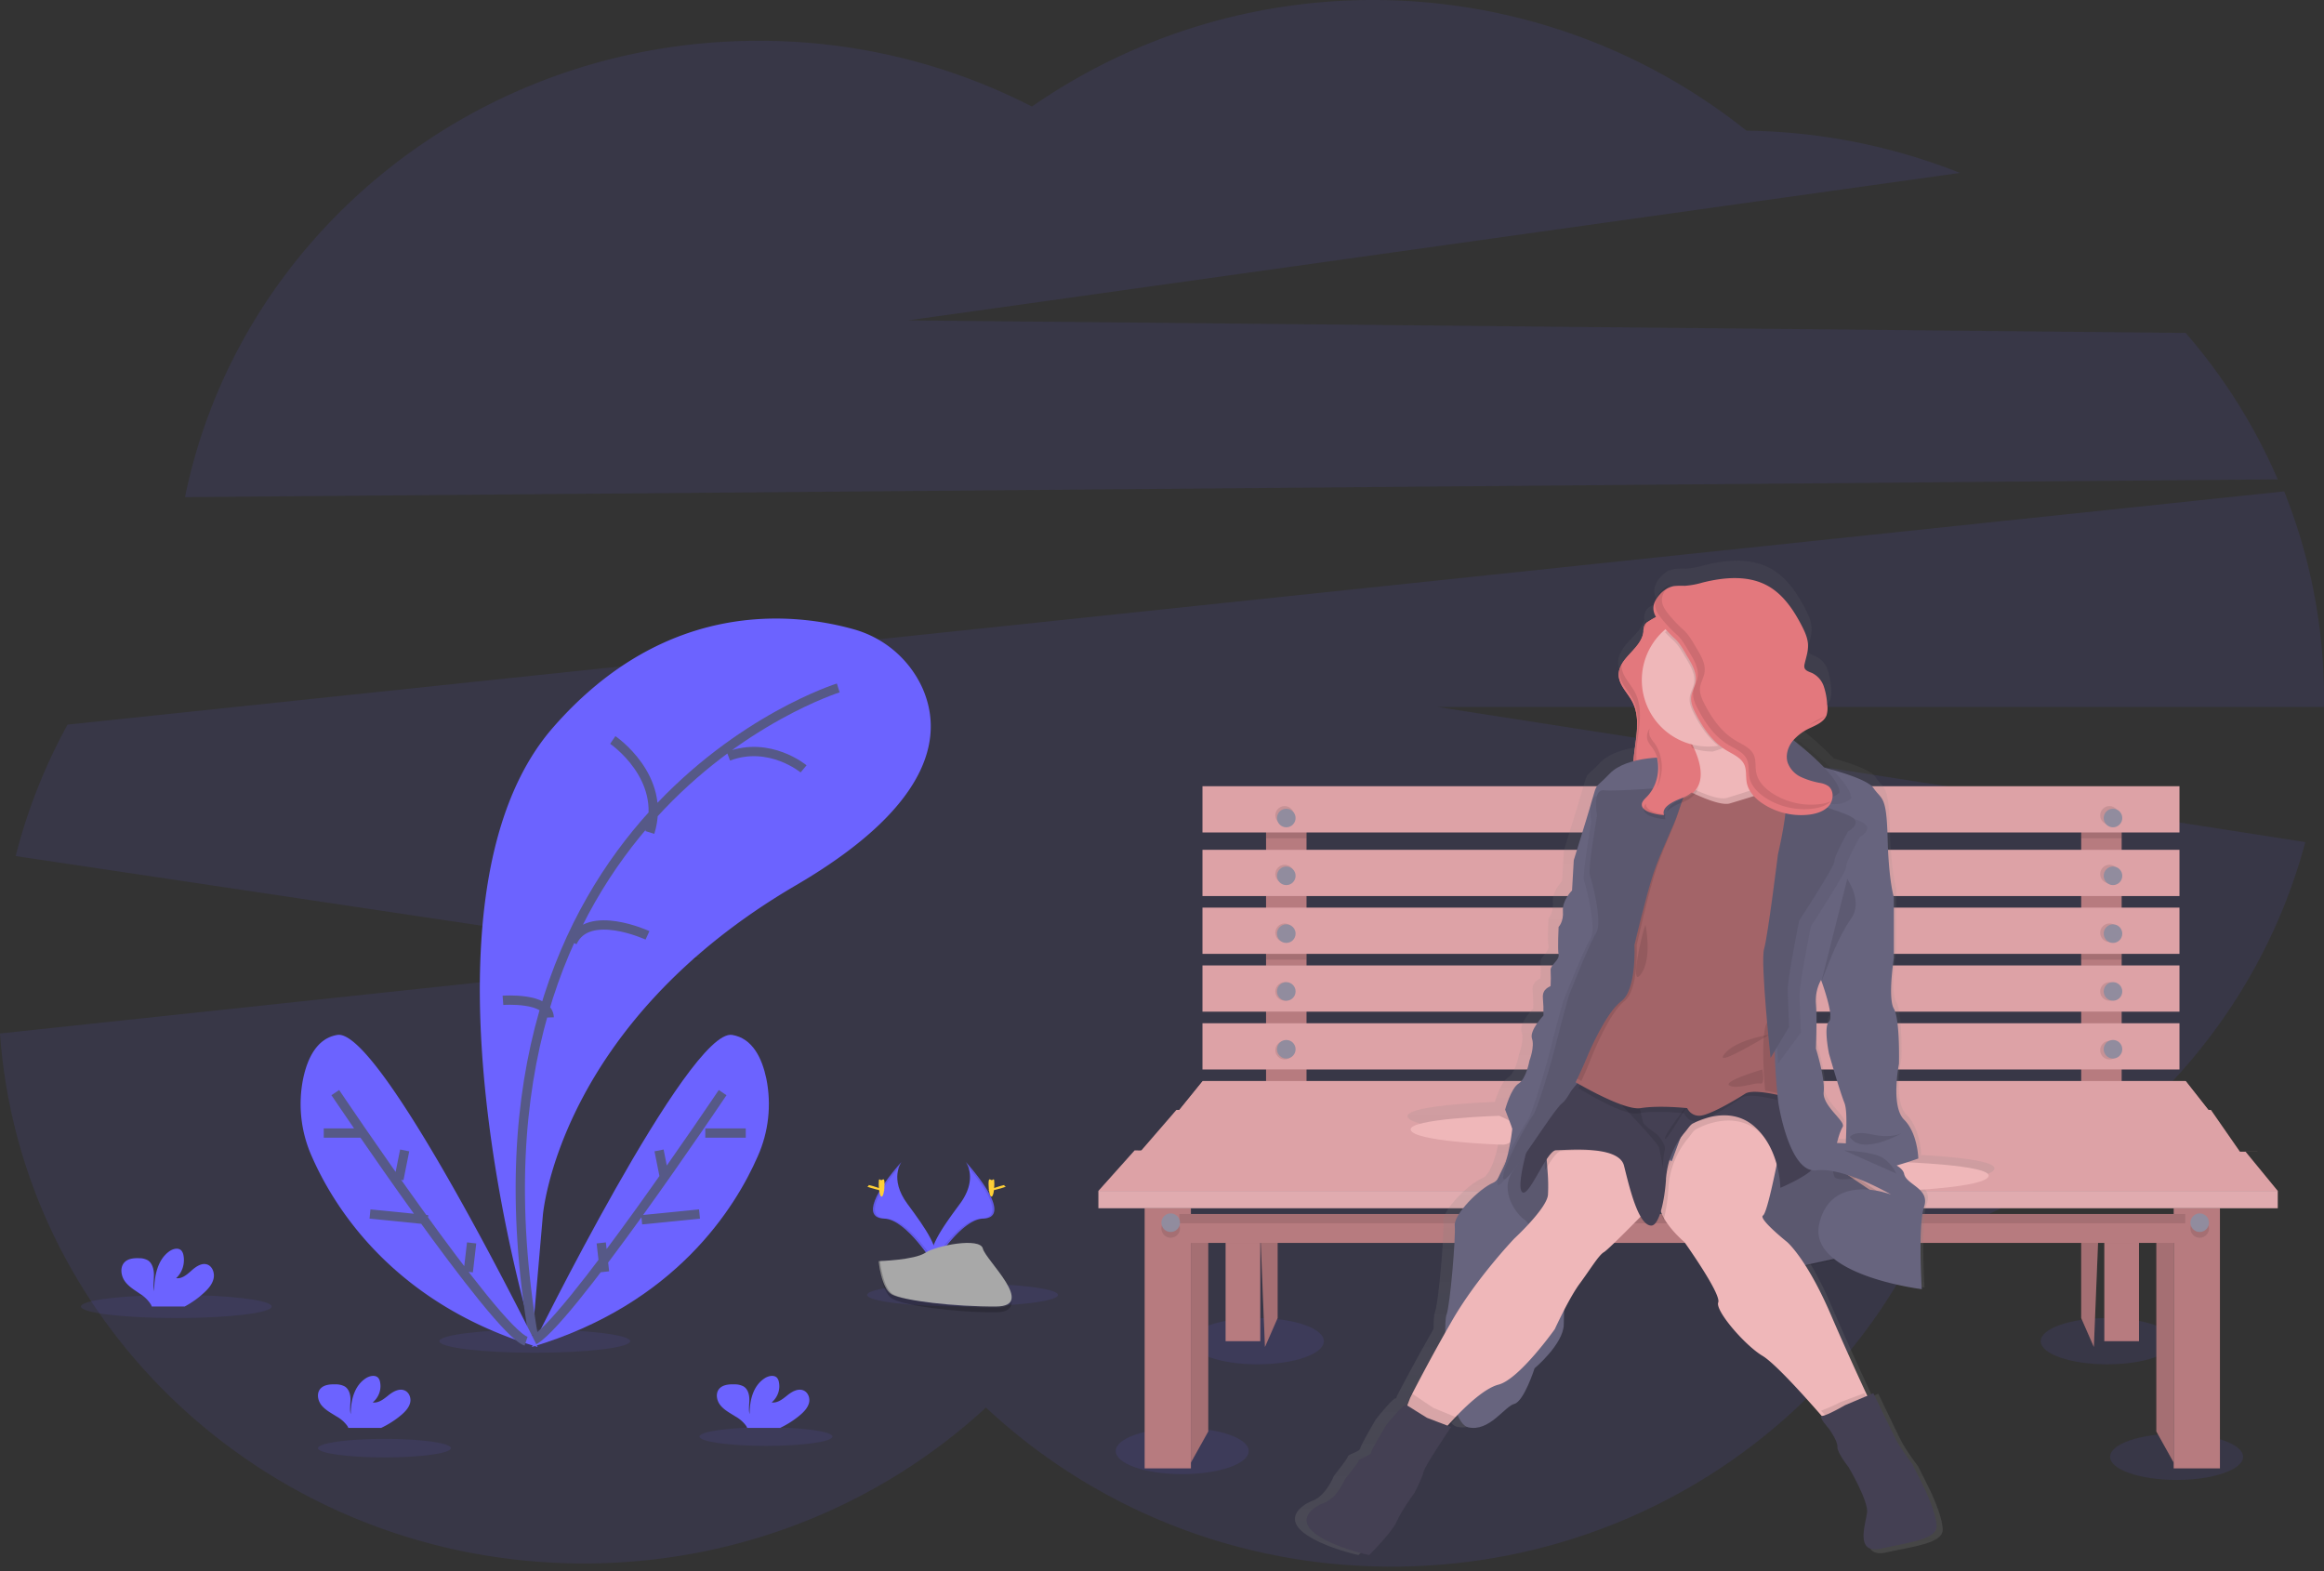 <svg xmlns="http://www.w3.org/2000/svg" width="250" height="169" viewBox="0 0 250 169">
    <rect x="0" y="0" width="250" height="169" fill="#333333" stroke="none"/>
    <defs>
        <linearGradient id="a" x1="50.019%" x2="50.019%" y1="100.004%" y2=".008%">
            <stop offset="0%" stop-color="gray" stop-opacity=".25"/>
            <stop offset="54%" stop-color="gray" stop-opacity=".12"/>
            <stop offset="100%" stop-color="gray" stop-opacity=".1"/>
        </linearGradient>
    </defs>
    <g fill="none" fill-rule="evenodd">
        <path fill="#6C63FF" fill-rule="nonzero" d="M245.025 51.567a60.698 60.698 0 0 0-9.906-15.752l-137.437-1.35 113.157-15.863a64.345 64.345 0 0 0-22.963-4.544c-22.229-17.734-53.491-18.79-76.87-2.597A64.172 64.172 0 0 0 81.59 4.389c-30.536 0-55.983 21.106-61.69 49.094l225.124-1.916zM250 75.137a59.713 59.713 0 0 0-4.287-22.276L7.268 77.948a60.047 60.047 0 0 0-5.583 14.144l73.837 11.033L0 111.176c2.27 31.86 29.524 57.013 62.803 57.013 16.757 0 31.98-6.378 43.26-16.773 11.317 10.588 26.687 17.116 43.622 17.116 25.127 0 46.816-14.342 56.915-35.077 20.26-6.446 36.002-22.631 41.388-42.868L154.61 76.05h95.381c.005-.307.009-.61.009-.914z" opacity=".1"/>
        <ellipse cx="135.261" cy="144.279" fill="#6C63FF" fill-rule="nonzero" opacity=".1" rx="7.152" ry="2.488"/>
        <ellipse cx="226.679" cy="144.279" fill="#6C63FF" fill-rule="nonzero" opacity=".1" rx="7.152" ry="2.488"/>
        <ellipse cx="127.177" cy="156.095" fill="#6C63FF" fill-rule="nonzero" opacity=".1" rx="7.152" ry="2.488"/>
        <ellipse cx="234.142" cy="156.716" fill="#6C63FF" fill-rule="nonzero" opacity=".1" rx="7.152" ry="2.488"/>
        <path fill="#B77B7F" fill-rule="nonzero" d="M231.965 153.99l1.866 3.348v-24.875h-1.866zM129.975 153.99l-1.866 3.348v-24.875h1.866z"/>
        <path fill="#000" fill-rule="nonzero" d="M231.965 153.99l1.866 3.348v-24.875h-1.866zM129.975 153.99l-1.866 3.348v-24.875h1.866z" opacity=".1"/>
        <path fill="#B77B7F" fill-rule="nonzero" d="M136.194 86.443h4.353v31.095h-4.353zM223.881 86.443h4.353v31.095h-4.353z"/>
        <path fill="#000" fill-rule="nonzero" d="M136.194 86.443h4.353v3.731h-4.353zM223.881 86.443h4.353v3.731h-4.353z" opacity=".1"/>
        <path fill="#DDA2A6" fill-rule="nonzero" d="M129.353 84.577h105.1v4.975h-105.1z"/>
        <path fill="#000" fill-rule="nonzero" d="M136.194 91.418h4.353v4.975h-4.353zM223.881 91.418h4.353v4.975h-4.353z" opacity=".1"/>
        <path fill="#DDA2A6" fill-rule="nonzero" d="M129.353 91.418h105.1v4.975h-105.1z"/>
        <path fill="#000" fill-rule="nonzero" d="M136.194 98.259h4.353v4.975h-4.353zM223.881 98.259h4.353v4.975h-4.353z" opacity=".1"/>
        <path fill="#DDA2A6" fill-rule="nonzero" d="M129.353 97.637h105.1v4.975h-105.1z"/>
        <path fill="#000" fill-rule="nonzero" d="M136.194 103.856h4.353v4.975h-4.353zM223.881 103.856h4.353v4.975h-4.353z" opacity=".1"/>
        <path fill="#DDA2A6" fill-rule="nonzero" d="M129.353 103.856h105.1v4.975h-105.1z"/>
        <path fill="#000" fill-rule="nonzero" d="M136.194 110.075h4.353v4.975h-4.353zM223.881 110.075h4.353v4.975h-4.353z" opacity=".1"/>
        <path fill="#DDA2A6" fill-rule="nonzero" d="M129.353 110.075h105.1v4.975h-105.1z"/>
        <g fill="#000" fill-rule="nonzero" opacity=".1" transform="translate(137.438 87.065)">
            <ellipse cx=".755" cy=".647" rx="1" ry="1"/>
            <ellipse cx=".755" cy="6.962" rx="1" ry="1"/>
            <ellipse cx=".755" cy="13.276" rx="1" ry="1"/>
            <ellipse cx=".755" cy="19.591" rx="1" ry="1"/>
            <ellipse cx=".755" cy="25.906" rx="1" ry="1"/>
            <ellipse cx="89.484" cy=".647" rx="1" ry="1"/>
            <ellipse cx="89.484" cy="6.962" rx="1" ry="1"/>
            <ellipse cx="89.484" cy="13.276" rx="1" ry="1"/>
            <ellipse cx="89.484" cy="19.591" rx="1" ry="1"/>
            <ellipse cx="89.484" cy="25.906" rx="1" ry="1"/>
        </g>
        <circle cx="138.371" cy="87.998" r="1" fill="#918C9E" fill-rule="nonzero"/>
        <circle cx="138.371" cy="94.216" r="1" fill="#918C9E" fill-rule="nonzero"/>
        <circle cx="138.371" cy="100.435" r="1" fill="#918C9E" fill-rule="nonzero"/>
        <circle cx="138.371" cy="106.654" r="1" fill="#918C9E" fill-rule="nonzero"/>
        <circle cx="138.371" cy="112.873" r="1" fill="#918C9E" fill-rule="nonzero"/>
        <circle cx="227.301" cy="87.998" r="1" fill="#918C9E" fill-rule="nonzero"/>
        <circle cx="227.301" cy="94.216" r="1" fill="#918C9E" fill-rule="nonzero"/>
        <circle cx="227.301" cy="100.435" r="1" fill="#918C9E" fill-rule="nonzero"/>
        <circle cx="227.301" cy="106.654" r="1" fill="#918C9E" fill-rule="nonzero"/>
        <circle cx="227.301" cy="112.873" r="1" fill="#918C9E" fill-rule="nonzero"/>
        <path fill="#DDA2A6" fill-rule="nonzero" d="M237.562 119.403H126.866l2.519-3.11h105.73z"/>
        <path fill="#000" fill-rule="nonzero" d="M237.562 119.403H126.866l2.519-3.11h105.73z" opacity=".1"/>
        <path fill="#DDA2A6" fill-rule="nonzero" d="M237.562 119.403H126.866l2.519-3.11h105.73zM241.294 125l-118.782-.315 4.033-4.66h111.294z"/>
        <path fill="#000" fill-rule="nonzero" d="M241.294 125l-118.782-.315 4.033-4.66h111.294z" opacity=".1"/>
        <path fill="#DDA2A6" fill-rule="nonzero" d="M241.294 124.378l-118.782-.315 4.033-4.66h111.294z"/>
        <path fill="#DDA2A6" fill-rule="nonzero" d="M245.025 128.11H118.159l3.892-4.354 119.517.142z"/>
        <path fill="#B77B7F" fill-rule="nonzero" d="M137.438 132.463v9.327l-1.362 3.11-.45-11.105-.054-1.332zM225.746 132.463l-.055 1.332-.448 11.105-1.362-3.11v-9.327z"/>
        <path fill="#000" fill-rule="nonzero" d="M137.438 132.463v9.327l-1.362 3.11-.45-11.105-.054-1.332zM225.746 132.463l-.055 1.332-.448 11.105-1.362-3.11v-9.327z" opacity=".1"/>
        <path fill="#B77B7F" fill-rule="nonzero" d="M131.841 131.841h3.731v12.438h-3.731zM226.368 131.841h3.731v12.438h-3.731z"/>
        <path fill="#000" fill-rule="nonzero" d="M135.878 132.507h1.56v1.2h-5.597v-1.866h4.037zM229.478 131.84v1.866h-5.597v-1.199h1.562v-.666z" opacity=".1"/>
        <path fill="#B77B7F" fill-rule="nonzero" d="M126.866 130.597h108.209v3.109H126.866z"/>
        <path fill="#B77B7F" fill-rule="nonzero" d="M123.134 129.975h4.975v27.985h-4.975zM238.806 157.96h-4.975v-27.985h4.975z"/>
        <path fill="#000" fill-rule="nonzero" d="M126.866 130.597h108.209v1H126.866z" opacity=".1"/>
        <path fill="#DDA2A6" fill-rule="nonzero" d="M118.159 128.109h126.866v1.866H118.159z"/>
        <path fill="#FFF" fill-rule="nonzero" d="M118.159 128.109h126.866v1.866H118.159z" opacity=".1"/>
        <circle cx="125.933" cy="132.152" r="1" fill="#000" fill-rule="nonzero" opacity=".1"/>
        <circle cx="125.933" cy="131.53" r="1" fill="#918C9E" fill-rule="nonzero"/>
        <circle cx="236.629" cy="132.152" r="1" fill="#000" fill-rule="nonzero" opacity=".1"/>
        <circle cx="236.629" cy="131.53" r="1" fill="#918C9E" fill-rule="nonzero"/>
        <ellipse cx="18.968" cy="140.547" fill="#6C63FF" fill-rule="nonzero" opacity=".1" rx="10.261" ry="1.244"/>
        <ellipse cx="57.525" cy="144.279" fill="#6C63FF" fill-rule="nonzero" opacity=".1" rx="10.261" ry="1.244"/>
        <ellipse cx="103.545" cy="139.303" fill="#6C63FF" fill-rule="nonzero" opacity=".1" rx="10.261" ry="1.244"/>
        <ellipse cx="41.356" cy="155.784" fill="#6C63FF" fill-rule="nonzero" opacity=".1" rx="7.152" ry="1"/>
        <ellipse cx="82.4" cy="154.54" fill="#6C63FF" fill-rule="nonzero" opacity=".1" rx="7.152" ry="1"/>
        <path fill="#6C63FF" fill-rule="nonzero" d="M57.28 143.657S43.172 96.97 59.491 78.26c12.21-13.989 26.068-12.316 32.276-10.585a11.499 11.499 0 0 1 7.403 6.21c2.168 4.724 1.777 12.391-13.54 21.342-25.648 14.984-27.235 35.541-27.235 35.541l-1.115 12.888z"/>
        <path stroke="#565987" d="M90.174 74.005S47.871 87.19 57.356 143.657M65.92 79.602s5.847 3.975 3.989 9.95M86.443 82.711s-3.646-3.037-8.085-1.36M69.652 100.62s-6.425-2.957-8.085.748M54.104 107.61s4.898-.367 4.976 1.843"/>
        <path fill="#6C63FF" fill-rule="nonzero" d="M57.214 144.9s16.9-34.32 21.543-33.57c2.205.357 3.22 2.522 3.679 4.698.57 2.813.25 5.733-.919 8.355-2.399 5.492-8.838 15.92-24.303 20.517z"/>
        <path stroke="#565987" d="M77.736 117.537s-17.2 25.617-20.522 26.742M80.224 121.89H75.87M75.249 130.597l-6.22.622M70.896 123.756l.621 3.11M64.677 133.706l.354 3.11"/>
        <path fill="#6C63FF" fill-rule="nonzero" d="M57.836 144.9s-16.9-34.32-21.541-33.57c-2.206.357-3.224 2.522-3.682 4.698a13.786 13.786 0 0 0 .921 8.355c2.397 5.492 8.839 15.92 24.302 20.517z"/>
        <path stroke="#565987" d="M36.07 117.537s17.2 25.617 20.522 26.742M34.826 121.89h4.353M39.801 130.597l6.219.622M43.532 123.756l-.622 3.11M50.734 133.706l-.36 3.11"/>
        <path fill="#6C63FF" fill-rule="nonzero" d="M86.107 152.194c.422-.363.807-.79.927-1.306.12-.517-.118-1.143-.648-1.332-.594-.211-1.23.173-1.71.562-.482.389-1.036.833-1.665.75.656-.56.95-1.402.773-2.216a.918.918 0 0 0-.211-.45c-.332-.33-.93-.188-1.324.071-1.267.827-1.607 2.421-1.616 3.858-.127-.517-.019-1.058-.023-1.589-.004-.53-.158-1.12-.634-1.405a2.032 2.032 0 0 0-.973-.215c-.566-.02-1.195.034-1.58.42-.48.48-.355 1.285.061 1.814.416.529 1.056.858 1.635 1.224.469.26.869.616 1.17 1.041.035.06.064.122.086.186h3.542a9.974 9.974 0 0 0 2.19-1.413zM22.05 138.97c.424-.401.809-.876.93-1.45.12-.573-.117-1.265-.65-1.477-.594-.235-1.23.192-1.713.624-.482.43-1.036.923-1.666.831.66-.62.958-1.553.785-2.458a1.08 1.08 0 0 0-.212-.499c-.332-.365-.93-.208-1.326.081-1.268.915-1.609 2.686-1.615 4.277-.127-.573-.021-1.173-.023-1.751-.003-.578-.161-1.243-.635-1.558a1.871 1.871 0 0 0-.975-.239c-.564-.02-1.194.037-1.581.466-.48.532-.355 1.425.061 2.012.417.586 1.057.952 1.639 1.357.468.29.868.684 1.17 1.156.034.065.063.134.086.205h3.546a9.942 9.942 0 0 0 2.18-1.578zM43.195 152.194c.423-.363.808-.79.928-1.306.121-.517-.116-1.143-.649-1.332-.594-.211-1.23.173-1.712.562-.483.389-1.037.833-1.667.75.66-.559.959-1.4.785-2.216a.917.917 0 0 0-.212-.45c-.332-.33-.93-.188-1.325.071-1.259.827-1.61 2.421-1.616 3.858-.127-.517-.021-1.058-.023-1.589-.002-.53-.16-1.12-.634-1.405a2.037 2.037 0 0 0-.975-.215c-.565-.02-1.195.034-1.582.42-.48.48-.355 1.285.061 1.814.417.529 1.058.858 1.64 1.224.468.26.868.616 1.168 1.041a.954.954 0 0 1 .087.186h3.533a9.988 9.988 0 0 0 2.193-1.413zM103.89 125s1.37 1.795-.631 4.505c-2.002 2.71-3.65 4.999-2.984 6.689 0 0 3.019-5.023 5.478-5.103 2.459-.081.842-3.064-1.863-6.091z"/>
        <path fill="#000" fill-rule="nonzero" d="M103.856 125c.121.173.217.363.284.564 2.423 2.824 3.716 5.46 1.385 5.528-2.172.06-4.775 3.912-5.4 4.884.021.074.046.148.074.218 0 0 3.053-5.024 5.54-5.104 2.487-.081.852-3.063-1.883-6.09z" opacity=".1"/>
        <path fill="#FFD037" fill-rule="nonzero" d="M106.965 127.354c0 .76-.137 1.377-.309 1.377-.171 0-.313-.617-.313-1.377s.176-.405.348-.405c.171 0 .274-.357.274.405z"/>
        <path fill="#FFD037" fill-rule="nonzero" d="M107.775 127.8c-.724.22-1.354.352-1.426.297-.07-.056.49-.279 1.215-.498.724-.218.439-.06.493 0 .054.06.442-.017-.282.202z"/>
        <path fill="#6C63FF" fill-rule="nonzero" d="M96.978 125s-1.368 1.795.634 4.505c2.001 2.71 3.65 4.999 2.984 6.689 0 0-3.021-5.023-5.479-5.103-2.457-.081-.843-3.064 1.86-6.091z"/>
        <path fill="#000" fill-rule="nonzero" d="M97.013 125a2.24 2.24 0 0 0-.282.564c-2.424 2.824-3.72 5.46-1.386 5.528 2.173.06 4.778 3.912 5.401 4.884-.02.074-.044.147-.072.218 0 0-3.057-5.024-5.543-5.104-2.485-.081-.852-3.063 1.882-6.09z" opacity=".1"/>
        <path fill="#FFD037" fill-rule="nonzero" d="M94.527 127.354c0 .76.138 1.377.31 1.377.17 0 .312-.617.312-1.377s-.176-.405-.347-.405c-.172 0-.275-.357-.275.405z"/>
        <path fill="#FFD037" fill-rule="nonzero" d="M93.727 127.8c.73.22 1.364.352 1.418.297.055-.056-.49-.279-1.22-.498-.729-.218-.442-.06-.496 0-.055.06-.43-.017.298.202z"/>
        <path fill="#A8A8A8" fill-rule="nonzero" d="M94.527 135.663s3.844-.111 5-.89c1.158-.778 5.904-1.703 6.202-.457.297 1.246 5.776 6.197 1.436 6.23-4.34.033-10.082-.636-11.238-1.301-1.157-.666-1.4-3.582-1.4-3.582z"/>
        <path fill="#000" fill-rule="nonzero" d="M107.244 140.677c-4.338.038-10.084-.73-11.24-1.49-.875-.577-1.232-2.657-1.348-3.615h-.129s.243 3.344 1.4 4.104c1.157.76 6.9 1.53 11.24 1.492 1.254 0 1.687-.493 1.663-1.206-.17.439-.647.708-1.586.715z" opacity=".2"/>
        <path fill="url(#a)" fill-rule="nonzero" d="M206.538 124.239l.127-.046s-.06-2.777-1.56-4.258c-1.501-1.481-.562-6.12-.562-6.12s.126-4.878-.563-6.05c-.688-1.173 0-5.558 0-5.558v-6.66s-.56-1.738-.686-6.483c-.126-4.745-.624-4.126-1.561-5.494-.485-.706-2.55-1.442-4.452-1.972a35.81 35.81 0 0 0-4.092-3.616 5.503 5.503 0 0 1 1.987-1.449c.674-.319 1.447-.651 1.722-1.333.12-.398.146-.82.073-1.23a7.373 7.373 0 0 0-.37-1.917 2.51 2.51 0 0 0-1.267-1.44c-.327-.143-.751-.243-.846-.584a.825.825 0 0 1 .017-.41c.147-.67.39-1.327.375-2.011-.016-.758-.347-1.475-.7-2.148-.89-1.7-2.022-3.377-3.718-4.305-2.128-1.164-4.763-.936-7.115-.35a9.327 9.327 0 0 1-1.949.363 8.437 8.437 0 0 0-1.195.029 2.258 2.258 0 0 0-.65.217c.044-.044.087-.091.135-.133a3.199 3.199 0 0 0-1.035.773 2.55 2.55 0 0 0-.65 1.147 1.57 1.57 0 0 0-.052.434c.033.414.183.809.433 1.138-.314.157-.62.33-.916.517-.149.081-.278.195-.378.333a.679.679 0 0 0-.072.162 1.729 1.729 0 0 0-.145.754c0 .033 0 .065-.015.096.026-.048.048-.096.07-.146-.248 1.52-2.118 2.474-2.645 3.855a2.044 2.044 0 0 0-.216.92c.024 1.113 1.005 1.938 1.537 2.915.89 1.635.492 3.622.24 5.462-.034.26-.062.53-.08.801-1.318.217-2.752.678-3.629 1.599-1.966 2.07-1.082.308-2.496 4.877l-1.405 4.56-.189 3.304s-1.083 1.086-.998 2.254c.084 1.169-.468 1.738-.468 1.738s-.125 2.438 0 3.025c.126.586-.937 1.172-.866 1.698.033.579.033 1.159 0 1.737 0 .094-.937.248-.842 1.327.056.637.076 1.277.06 1.916 0 0-1.559 1.635-1.247 2.53.312.895-.281 2.408-.281 2.408s-.345 1.976-1.187 2.502c-.686.434-1.228 2.04-1.405 2.626-.628.021-9.694.37-9.393 1.583.312 1.255 8.867 1.646 9.865 1.646a.879.879 0 0 0 .13-.013c-.234 1.52-.836 4.51-1.975 4.995-1.53.651-4.309 3.457-4.183 4.693.125 1.236-.5 8.706-.908 9.755-.084.217-.132.869-.13 1.764a189.275 189.275 0 0 0-3.817 6.964l-.1.193-.116.309c-.267-.185-2.202 2.287-2.202 2.287s-1.592 2.716-1.655 3.086c-.063.369-1.282.616-1.342.894-.06.278-1.499 2.07-1.499 2.07s-.812 2.098-2.25 2.654c-1.437.556-2.964 1.915-.998 3.46 1.967 1.543 5.9 2.406 5.9 2.406s2.5-2.563 2.998-3.766c.498-1.203 1.935-3.21 1.935-3.21s.867-1.737 1-2.389c.135-.651 3.017-5.019 3.017-5.019l-.312-.121c.12-.13.256-.274.407-.435.106-.11.217-.23.34-.35.334.822.736 1.38 1.22 1.49 2.31.526 3.964-2.284 5.027-2.562 1.063-.278 2.215-3.885 2.215-3.885s3.155-2.656 3.185-4.778c0-.467.018-.964.029-1.455a25.14 25.14 0 0 1 1.814-3.062c1.167-1.564 2.08-3.088 2.665-3.416.434-.24 3.123-2.923 4.548-4.363l.147-.15c.433.947.93 1.616 1.498 1.631.433.013.784-.619 1.061-1.52.028.058.058.116.091.176.782 1.413 2.22 2.606 2.22 2.606s3.997 5.618 3.652 6.515c-.344.897 2.904 4.66 4.764 5.772 1.498.89 5.413 5.353 6.91 7.089l.216.256c-.108.042-.22.07-.336.085-.52.02.73 1.398.73 1.398s.977 1.338.936 1.998c-.042.66 1.227 2.244 1.227 2.244s2.166 3.691 2.02 4.96c-.145 1.268-1.394 4.63 1.562 3.972 2.955-.658 6.119-.988 6.063-2.491-.057-1.503-1.332-4.126-1.332-4.126l-1.312-2.637s-1.31-1.707-1.895-2.88c-.585-1.172-2.393-4.94-2.393-4.94l-.65.276-.138-.296a337.501 337.501 0 0 1-4.261-9.455 37.316 37.316 0 0 0-2.598-5.06l2.598-.55c2.992 2.802 10.023 3.662 10.023 3.662s-.433-6.976.251-9.015c.355-1.056-.177-1.664-.807-2.172 2.814-.163 7.834-.617 8.072-1.572.238-.956-5.32-1.357-8.007-1.505zm-7.832-1.7c-.557-.04-.968-.044-.968-.044s.249-1.14.623-1.759c.375-.619-2.247-2.285-2.08-3.829.166-1.544-.854-4.754-.854-4.754s.124-3.333 0-4.877a4.729 4.729 0 0 1 .561-2.654s1.499 4.013.866 4.56c-.632.548 0 3.519 0 3.519s1.124 3.952 1.685 5.372c.331.821.216 2.741.167 4.468v-.002z"/>
        <path fill="#EFB7B9" fill-rule="nonzero" d="M161.279 120.025s-9.846.316-9.53 1.525c.315 1.209 8.962 1.584 9.971 1.584 1.009 0 2.46-1.741 2.46-1.741l-2.901-1.368z"/>
        <path fill="#67647E" fill-rule="nonzero" d="M167.289 115.05h5.597v4.975h-5.597z"/>
        <path fill="#000" fill-rule="nonzero" d="M167.289 115.05h5.597v4.975h-5.597z" opacity=".12"/>
        <path fill="#67647E" fill-rule="nonzero" d="M164.214 120.49l-5.01 10.224 6.352 2.082 5.127-4.446 2.423-4.745 4.906.404 5.238 2.634 4.233 2.613 2.561 4.84 3.671 2.098 7.872-1.698 1.15-5.41-6.424-4.348-2.328-3.562-9.437-1.388-2.732-4.116-9.442 2.302z"/>
        <path fill="#000" fill-rule="nonzero" d="M164.379 120.493l-5.175 11.137 6.532 1.168 5.188-4.446 2.452-4.745 4.965.402 5.3 2.636 4.282 2.61 2.592 4.844 3.715 2.095 7.966-1.698 1.162-5.41-6.499-4.346-2.356-3.564-9.55-1.386-2.764-4.118-9.554 2.302z" opacity=".12"/>
        <path fill="#E3787D" fill-rule="nonzero" d="M177.288 66.88c-.143.08-.266.192-.36.328-.1.235-.147.49-.14.747-.188 1.832-2.696 2.821-2.658 4.655.021 1.086.955 1.906 1.461 2.87.848 1.61.467 3.57.23 5.383-.18 1.374-.18 2.987.847 3.89.423.369.972.57 1.355.98.784.839.613 2.213 1.13 3.257a.945.945 0 0 0 .211.295c.09.072.192.126.301.158.998.337 2.138-.14 2.811-.966.674-.824.94-1.93.977-3.006.036-1.076-.134-2.142-.235-3.212-.193-2.058-.127-4.124-.29-6.19a5.095 5.095 0 0 0-.424-1.898c-.155-.308-.365-.586-.51-.898a4.87 4.87 0 0 1-.344-1.36l-.56-3.626c-.11-.725-.211-2.025-1.022-2.305-.812-.28-2.119.468-2.78.898z"/>
        <path fill="#E3787D" fill-rule="nonzero" d="M177.288 66.88c-.143.08-.266.192-.36.328-.1.235-.147.49-.14.747-.188 1.832-2.696 2.821-2.658 4.655.021 1.086.955 1.906 1.461 2.87.848 1.61.467 3.57.23 5.383-.18 1.374-.18 2.987.847 3.89.423.369.972.57 1.355.98.784.839.613 2.213 1.13 3.257a.945.945 0 0 0 .211.295c.09.072.192.126.301.158.998.337 2.138-.14 2.811-.966.674-.824.94-1.93.977-3.006.036-1.076-.134-2.142-.235-3.212-.193-2.058-.127-4.124-.29-6.19a5.095 5.095 0 0 0-.424-1.898c-.155-.308-.365-.586-.51-.898a4.87 4.87 0 0 1-.344-1.36l-.56-3.626c-.11-.725-.211-2.025-1.022-2.305-.812-.28-2.119.468-2.78.898z"/>
        <g fill="#000" fill-rule="nonzero" opacity=".1">
            <path d="M177.091 66.895c0-.05 0-.1.013-.151a.666.666 0 0 0-.11.136c-.102.235-.153.49-.149.747 0 .03 0 .061-.013.094.136-.256.224-.536.26-.826zM182.781 87.604c-.672.833-1.814 1.315-2.81.975a.756.756 0 0 1-.514-.458c-.52-1.043-.348-2.428-1.132-3.276-.384-.412-.935-.616-1.357-.99-1.028-.912-1.028-2.538-.848-3.927.238-1.83.62-3.81-.229-5.433-.507-.975-1.44-1.795-1.463-2.9a1.861 1.861 0 0 1 .02-.308c-.173.319-.261.68-.257 1.045.021 1.096.956 1.926 1.463 2.9.848 1.625.466 3.602.229 5.432-.18 1.39-.18 3.015.848 3.929.424.373.973.576 1.357.99.784.846.612 2.234 1.13 3.275a.963.963 0 0 0 .212.3c.09.072.193.126.303.158.996.34 2.139-.143 2.811-.976a4.265 4.265 0 0 0 .8-1.7c-.141.348-.33.673-.563.964z"/>
        </g>
        <path fill="#EFB7B9" fill-rule="nonzero" d="M204.395 125s9.843.318 9.528 1.524c-.315 1.206-8.96 1.585-9.971 1.585-1.012 0-2.46-1.742-2.46-1.742l2.903-1.367z"/>
        <path fill="#67647E" fill-rule="nonzero" d="M179.784 81.48s-4.705-.273-6.642 1.763c-1.936 2.036-1.078.303-2.46 4.8l-1.386 4.497-.185 3.252s-1.076 1.062-.983 2.218c.092 1.156-.464 1.702-.464 1.702s-.123 2.4 0 2.977-.922 1.153-.86 1.67c.031.566.031 1.134 0 1.701 0 .091-.923.243-.83 1.301.055.626.076 1.254.061 1.882 0 0-1.537 1.611-1.232 2.491.306.88-.276 2.37-.276 2.37s-.338 1.951-1.168 2.461c-.83.51-1.447 2.803-1.447 2.803s.768 1.976.768 2.067c0 .09-.553 5.164-2.06 5.802-1.505.637-4.245 3.406-4.127 4.614.119 1.207-.492 8.568-.891 9.6-.4 1.032.061 11.576 2.338 12.092s3.91-2.248 4.958-2.52c1.047-.27 2.182-3.828 2.182-3.828s3.11-2.613 3.14-4.707c.03-2.095.123-4.77.123-4.77s-3.632-6.071-4.37-6.533c-.737-.462-2.799-3.036-1.2-5.256 1.598-2.22 2.617-5.043 2.617-5.043l1.721-1.518 1.458-5.442 2.635-8.505 2.492-8.356 2.118-8.78 5.593-3.846s.994-2.504-1.623-2.96z"/>
        <path fill="#EFB7B9" fill-rule="nonzero" d="M177.86 129.471s-.35.363-.87.898c-1.398 1.428-4.032 4.092-4.447 4.328-.57.328-1.462 1.839-2.61 3.39-1.148 1.552-2.682 4.901-2.682 4.901s-3.82 5.39-6.053 5.963c-1.522.387-3.588 2.387-4.763 3.637-.563.595-.922 1.019-.922 1.019l-4.394-1.716.57-1.51.098-.195c.422-.826 2.16-4.21 4.452-8.18 2.643-4.57 6.667-8.778 6.667-8.778s3.493-3.226 3.614-4.697c.042-.816.03-1.634-.037-2.448-.065-1.058-.165-1.967-.165-1.967l5.322-3.47 4.065 1.706 2.156 7.119zM201.493 151.453l-4.42 2.154-.589-.69c-1.49-1.727-5.392-6.175-6.885-7.062-1.877-1.117-5.108-4.85-4.764-5.752.344-.902-3.64-6.492-3.64-6.492s-1.435-1.196-2.22-2.605c-.383-.688-.607-1.425-.432-2.1.527-2.063 2.27-6.585 2.27-6.585s.842-1.386.902-1.48c.06-.094 3.12-1.13 3.12-1.13l3.019-.308 3.797 3.199s-.14.761-.348 1.82c-.462 2.329-1.262 6.1-1.646 6.333-.558.338 2.587 2.854 2.587 2.854s2.084 1.757 4.664 7.721a329.542 329.542 0 0 0 4.247 9.425c.21.455.338.698.338.698z"/>
        <path fill="#000" fill-rule="nonzero" d="M175.657 122.287l2.204 6.826-.892.862c-.601-1.388-1.062-3.244-1.392-4.505-.584-2.233-6.578-1.646-7.618-1.646-.46 0-1.103.988-1.745 2.039-.067-1.016-.17-1.888-.17-1.888l5.453-3.328 4.16 1.64zM191.542 122.656s-.139.776-.346 1.853a8.002 8.002 0 0 0-1.92-2.71c-2.88-2.588-6.709-.375-6.709-.375-.394.148-.586.561-1.014 1.073a9.175 9.175 0 0 0-2.076 5.341 18.499 18.499 0 0 1-.507 3.38c-.379-.699-.601-1.45-.427-2.136.522-2.102 2.252-6.708 2.252-6.708s.836-1.41.895-1.507c.06-.096 3.09-1.151 3.09-1.151l2.996-.313 3.766 3.253z" opacity=".1"/>
        <path fill="#444053" fill-rule="nonzero" d="M195.273 125.24c-.04.988-3.758 2.54-3.758 2.54s0-4.153-2.798-6.606c-2.798-2.453-6.503-.364-6.503-.364-.383.14-.569.531-.984 1.016a8.565 8.565 0 0 0-2.015 5.054c-.128 2.104-.708 4.988-1.597 4.96-1.4-.037-2.353-4.188-2.918-6.442-.565-2.254-6.314-1.66-7.313-1.66-1 0-2.918 5.138-3.636 4.507-.72-.63.797-5.585.797-5.585l4.832-5.763 1.031-1.225 21.22 1.134s.528.806 1.045 1.604c.49.76.973 1.513.993 1.568.045.113 1.642 4.271 1.604 5.262z"/>
        <path fill="#000" fill-rule="nonzero" d="M174.13 118.542c.031.045 4.151 4.284 4.343 4.92.168.713.296 1.434.385 2.16 0 0 .093-1.5.228-1.923.134-.423-.479-1.406-.926-1.728-.446-.322-1.278-.923-1.39-1.18-.111-.257-.638-2.89-.638-2.89l-1.725-.364-.278 1.005zM181.592 118.781s-2.548 3.22-2.486 3.694c.06.474 2.486-3.694 2.486-3.694z" opacity=".1"/>
        <path fill="#EFB7B9" fill-rule="nonzero" d="M194.652 84.414l-2.944 4.115-8.084 1.645s-8.193-2.057-2.626-4.197a3.206 3.206 0 0 0 1.361-.923c.98-1.182.62-2.968-.197-4.707-1.283-2.742-3.68-5.373-3.68-5.373s11.512-5.122 10.203.22a5.417 5.417 0 0 0 .063 2.818c.688 2.423 2.859 4.33 4.367 5.41.492.362 1.005.693 1.537.992z"/>
        <path fill="#000" fill-rule="nonzero" d="M194.652 84.332l-2.936 4.174-8.06 1.668s-8.17-2.086-2.619-4.257a3.195 3.195 0 0 0 1.358-.935c1.31.594 2.68 1.065 3.372.853 0 0 4.535-1.36 7.353-2.502.49.365 1.002.698 1.532.999zM193.408 118.972a28.811 28.811 0 0 0-3.39-.904c-1.131-.217-2.22-.302-2.682.021-1.133.793-3.884 2.557-4.857 2.557-.556.016-1.068-.331-1.3-.882 0 0-2.996-.354-4.939 0-1.3.236-4.354-1.45-6.247-2.595l-.217-.132 1.044-1.365 21.49 1.264s.535.899 1.059 1.788l.039.248z" opacity=".1"/>
        <path fill="#A36468" fill-rule="nonzero" d="M193.076 113.002l.82 5.47a31.716 31.716 0 0 0-3.438-.84c-1.146-.2-2.25-.278-2.718.02-1.149.738-3.938 2.372-4.924 2.372a1.41 1.41 0 0 1-1.318-.816s-3.037-.328-5.007 0c-1.318.219-4.414-1.346-6.334-2.407-.96-.534-1.625-.941-1.625-.941l1.23-4.335 3.775-4.008.573-5.801.9-6.703 1.406-4.082 2.526-5.98.45-1.06a36.29 36.29 0 0 0 2.348 1.25c1.563.763 3.485 1.547 4.355 1.284 0 0 4.056-1.184 6.898-2.256 1.317-.499 2.363-.97 2.635-1.289a.286.286 0 0 0 .068-.133c0-.081.018-.02.035.16.176 1.805.786 15.62.786 15.62l-3.44 14.475z"/>
        <path fill="#000" fill-rule="nonzero" d="M195.896 98.231l-3.417 14.462.812 5.466a31.246 31.246 0 0 0-3.407-.84c-.194-2.24-.416-6.025.174-7.29.853-1.838 1.341-7.652 1.341-7.652l1.002-18.491.098-1.789c.072-.05 1.165.153 2.515.5l.102.027c.174 1.804.78 15.607.78 15.607zM202.736 126.008c-2.174.601-5.113 1.26-5.413.548-.222-.491-.198-1.594-.156-2.8 1.06.07 2.653.264 2.89.792.238.528 1.728.915 2.68 1.46z" opacity=".1"/>
        <path fill="#67647E" fill-rule="nonzero" d="M193.75 82.097c.184-.123 6.859 1.332 7.776 2.666.918 1.333 1.41.726 1.53 5.391.12 4.666.673 6.36.673 6.36v6.545s-.673 4.302 0 5.453c.673 1.15.55 5.936.55 5.936s-.917 4.54.55 6c1.47 1.459 1.53 4.179 1.53 4.179s-7.164 2.544-7.647 1.334c-.483-1.211.245-5.937-.306-7.331-.55-1.395-1.654-5.271-1.654-5.271s-.611-2.908 0-3.46c.612-.55-.856-4.483-.856-4.483a4.627 4.627 0 0 0-.55 2.605c.122 1.513 0 4.786 0 4.786s.998 3.15.836 4.666c-.162 1.515 2.403 3.15 2.04 3.755-.362.606-.613 1.73-.613 1.73s3.43.032 3.797.88c.367.847 3.184 1.26 3.428 2.447.245 1.187 2.817 1.552 2.144 3.552s-.245 8.845-.245 8.845-12.369-1.514-11.02-7.09c1.347-5.575 7.714-3.089 7.714-3.089s-5.073-2.966-8.023-2.603c-2.95.363-4.103-7.27-4.103-7.27s-.856-7.09 0-8.906c.857-1.816 1.346-7.566 1.346-7.566l1.103-20.061z"/>
        <path fill="#000" fill-rule="nonzero" d="M199.005 122.32s.297-.737 2.41-.277c2.114.46 3.187-.152 3.187-.152s-4.286 2.485-5.597.429zM198.725 94.527c-.033.09 1.74 2.418.401 4.299-1.338 1.881-2.44 4.9-2.675 5.462-.233.562-.555 1.433-.555 1.433" opacity=".1"/>
        <path fill="#000" fill-rule="nonzero" d="M193.369 79.602s5.803 4.278 5.772 6.279c0 0-.555.636-1.763.636-1.207 0-3.364-.576-3.61-1.911-.247-1.336-1.175 0-.648.699.526.7.833 1.06.833 1.06s5.492 1.488 6.543 2.185c1.05.698-.44 1.516-.44 1.516s-1.543 2.73-1.45 3.185c.092.455-3.799 6.4-3.799 6.4s-1.295 6.433-1.233 7.645c.061 1.212.154 3.789.154 3.789l-2.467 3.343s-.604-10.313-.203-11.707c.4-1.394 1.48-10.163 1.48-10.163s1.236-5.341.743-5.948c-.494-.606-.661-2.487-.661-2.487l.749-4.521z" opacity=".05"/>
        <path fill="#67647E" fill-rule="nonzero" d="M192.085 78.98s5.834 4.277 5.803 6.277c0 0-.56.637-1.771.637-1.211 0-3.381-.576-3.63-1.912-.247-1.335-1.18 0-.652.7.527.699.839 1.06.839 1.06s5.52 1.487 6.576 2.184c1.056.697-.443 1.515-.443 1.515s-1.55 2.732-1.459 3.187c.09.454-3.804 6.41-3.804 6.41s-1.304 6.43-1.24 7.642c.064 1.212.155 3.788.155 3.788l-1.993 3.338s-1.107-10.31-.7-11.706c.408-1.396 1.489-10.16 1.489-10.16s1.242-5.338.744-5.945c-.499-.606-.665-2.487-.665-2.487l.75-4.528z"/>
        <path fill="#000" fill-rule="nonzero" d="M192.085 78.98s5.834 4.277 5.803 6.277c0 0-.56.637-1.771.637-1.211 0-3.381-.576-3.63-1.912-.247-1.335-1.18 0-.652.7.527.699.839 1.06.839 1.06s5.52 1.487 6.576 2.184c1.056.697-.443 1.515-.443 1.515s-1.55 2.732-1.459 3.187c.09.454-3.804 6.41-3.804 6.41s-1.304 6.43-1.24 7.642c.064 1.212.155 3.788.155 3.788l-1.993 3.338s-1.107-10.31-.7-11.706c.408-1.396 1.489-10.16 1.489-10.16s1.242-5.338.744-5.945c-.499-.606-.665-2.487-.665-2.487l.75-4.528z" opacity=".12"/>
        <path fill="#000" fill-rule="nonzero" d="M181.592 84.101c-.038.292-.11.579-.214.854-.213.671-.563 1.583-.854 2.514-.427 1.44-1.73 4.038-2.512 6.498-.781 2.46-1.942 7.706-1.942 7.706s.239 4.826-1.345 6.041c-1.584 1.215-3.381 5.675-3.381 5.675s-.568 1.488-1.232 2.905c-.933-.529-1.58-.932-1.58-.932l1.196-4.29 3.669-3.966.57-5.747.875-6.634 1.366-4.04 2.455-5.919c.662-.05 1.101-.089 1.101-.089s.225-.136.52-.292c.548-.288 1.327-.63 1.308-.284z" opacity=".1"/>
        <path fill="#000" fill-rule="nonzero" d="M179.056 85.311s-5.819.479-7.119.334c-1.3-.145-.752 2.698-.752 2.698s-1.011 5.79-.788 6.405c.224.615 1.41 5.155.69 6.248-.72 1.092-2.948 6.762-2.948 6.762s-.72 2.517-1.343 5.033c-.622 2.517-2.099 7.336-2.477 7.762-.378.427-3.585 6.005-3.22 6.87.364.866 5.304-7.357 6.3-8.092.995-.736 2.846-5.337 2.846-5.337s1.88-4.457 3.543-5.67c1.663-1.21 1.412-6.034 1.412-6.034s1.222-5.246 2.037-7.702c.814-2.456 2.184-5.05 2.634-6.492.45-1.44 1.067-2.813 1.099-3.367.031-.554-1.914.582-1.914.582z" opacity=".05"/>
        <path fill="#67647E" fill-rule="nonzero" d="M179.674 84.68s-5.82.478-7.12.333c-1.3-.145-.752 2.698-.752 2.698s-1.002 5.79-.783 6.395c.22.606 1.41 5.154.69 6.246-.721 1.093-2.948 6.77-2.948 6.77s-.72 2.516-1.343 5.032c-.622 2.516-2.102 7.336-2.478 7.763-.376.426-3.58 6.01-3.22 6.884.36.874 5.304-7.371 6.3-8.098.996-.727 2.847-5.335 2.847-5.335s1.882-4.457 3.543-5.669c1.66-1.211 1.412-6.034 1.412-6.034s1.222-5.244 2.039-7.7c.817-2.455 2.182-5.05 2.634-6.49.452-1.441 1.065-2.813 1.097-3.366.031-.554-1.918.57-1.918.57z"/>
        <path fill="#000" fill-rule="nonzero" d="M179.674 84.68s-5.82.478-7.12.333c-1.3-.145-.752 2.698-.752 2.698s-1.002 5.79-.783 6.395c.22.606 1.41 5.154.69 6.246-.721 1.093-2.948 6.77-2.948 6.77s-.72 2.516-1.343 5.032c-.622 2.516-2.102 7.336-2.478 7.763-.376.426-3.58 6.01-3.22 6.884.36.874 5.304-7.371 6.3-8.098.996-.727 2.847-5.335 2.847-5.335s1.882-4.457 3.543-5.669c1.66-1.211 1.412-6.034 1.412-6.034s1.222-5.244 2.039-7.7c.817-2.455 2.182-5.05 2.634-6.49.452-1.441 1.065-2.813 1.097-3.366.031-.554-1.918.57-1.918.57z" opacity=".12"/>
        <path fill="#000" fill-rule="nonzero" d="M177.011 99.502s.76 3.601-.499 5.304c-1.26 1.703.133-4.536.5-5.304zM190.299 111.318s-3.623.531-4.818 2.098c-1.196 1.567 4.818-2.098 4.818-2.098zM189.578 115.05s-4.336 1.274-3.534 1.726c.803.453 2.752-.356 3.31-.212.557.144.224-1.514.224-1.514zM156.716 152.497c-.593.648-.97 1.11-.97 1.11l-4.627-1.87.6-1.646.103-.212a.046.046 0 0 1 .035 0c.272.195 2.322 1.567 2.322 1.567l2.537 1.05z" opacity=".1"/>
        <path fill="#444053" fill-rule="nonzero" d="M153.507 152.522s-1.967-1.216-2.231-1.393c-.264-.178-2.174 2.194-2.174 2.194s-1.57 2.606-1.632 2.96c-.061.352-1.264.591-1.319.857-.054.267-1.479 1.985-1.479 1.985s-.8 2.015-2.216 2.537c-1.416.522-2.928 1.837-.987 3.316 1.941 1.48 5.821 2.31 5.821 2.31s2.465-2.458 2.96-3.612c.494-1.154 1.907-3.08 1.907-3.08s.864-1.659.987-2.28c.123-.622 2.95-4.807 2.95-4.807l-2.587-.987z"/>
        <path fill="#000" fill-rule="nonzero" d="M200.87 150.483l-4.39 1.88-.584-.602a20.042 20.042 0 0 0 2.11-.939l2.538-.946c.2.394.327.607.327.607z" opacity=".1"/>
        <path fill="#444053" fill-rule="nonzero" d="M198.475 151.164s-1.945 1.131-2.455 1.15c-.51.02.716 1.371.716 1.371s.961 1.31.92 1.955c-.042.646 1.207 2.198 1.207 2.198s2.128 3.608 1.984 4.86c-.145 1.252-1.371 4.532 1.533 3.885 2.904-.648 6.014-.97 5.952-2.441-.06-1.472-1.314-4.032-1.314-4.032l-1.287-2.59s-1.29-1.672-1.862-2.823c-.572-1.15-2.35-4.821-2.35-4.821l-3.044 1.288z"/>
        <path fill="#E3787D" fill-rule="nonzero" d="M180.888 85.87c2.742-1.035 2.156-3.683.872-6.093a7.265 7.265 0 0 1-3.443-2.663c-.824.352-1.571 1.332-1.262 2.14.12.248.275.479.458.687 1.282 1.688 1.11 4.293-.384 5.8-.233.237-.514.49-.512.821 0 .41.436.677.82.814.504.18 1.033.285 1.57.31-.212-.564.213-1.184 1.88-1.815z"/>
        <path fill="#000" fill-rule="nonzero" d="M198.383 123.756s3.116.12 4.154.801c.63.42 1.13 1.004 1.443 1.687" opacity=".1"/>
        <g fill="#000" fill-rule="nonzero" opacity=".1">
            <path d="M177.685 80.355c.941 1.265 1.083 3.048.482 4.499.858-1.514.809-3.571-.242-4.986a2.931 2.931 0 0 1-.45-.69 1.217 1.217 0 0 1 0-.818 1.433 1.433 0 0 0-.24 1.298c.117.252.268.487.45.697zM179.15 87.625a5.19 5.19 0 0 1-1.287-.29c-.382-.14-.804-.409-.806-.82a.622.622 0 0 1 0-.062.851.851 0 0 0-.247.549c0 .41.429.68.806.818a5.23 5.23 0 0 0 1.544.311.722.722 0 0 1-.01-.506zM181.234 85.823c-1.287.5-1.825.993-1.887 1.456.276-.316.795-.65 1.647-.971.952-.366 1.5-.935 1.743-1.623a2.983 2.983 0 0 1-1.503 1.138z"/>
        </g>
        <path fill="#000" fill-rule="nonzero" d="M188.394 78.105c-.951 1.862-4.062 2.74-4.167 2.74a6.611 6.611 0 0 1-2.192-.365c-1.238-2.79-3.552-5.467-3.552-5.467s11.113-5.212 9.85.224a5.8 5.8 0 0 0 .061 2.868z" opacity=".1"/>
        <path fill="#EFB7B9" fill-rule="nonzero" d="M190.92 73.072a7.152 7.152 0 1 1-14.303-.001 7.152 7.152 0 0 1 14.303.001z"/>
        <path fill="#000" fill-rule="nonzero" d="M191.542 73.082c0 3.734-2.919 6.842-6.706 7.142-1.119-.894-1.939-2.133-2.594-3.408-.28-.554-.548-1.155-.476-1.771.062-.537.375-1.02.47-1.553.155-.862-.294-1.737-.757-2.5-.439-.704-.842-1.525-1.458-2.085-.325-.295-.625-.59-.917-.898 2.088-2.043 5.221-2.65 7.942-1.54 2.72 1.109 4.495 3.719 4.496 6.613z" opacity=".1"/>
        <path fill="#E3787D" fill-rule="nonzero" d="M178.64 67.077c-.377-.47-.761-.996-.779-1.598-.017-.56.288-1.08.658-1.496a2.78 2.78 0 0 1 1.535-.934c.39-.037.783-.047 1.175-.029a9.004 9.004 0 0 0 1.922-.352c2.322-.582 4.904-.81 7 .348 1.666.919 2.782 2.584 3.657 4.273.346.67.673 1.38.688 2.133.015.678-.22 1.334-.368 1.997a.854.854 0 0 0-.018.407c.094.337.51.438.833.58a2.485 2.485 0 0 1 1.247 1.429 7.29 7.29 0 0 1 .362 1.907 2.62 2.62 0 0 1-.07 1.219c-.27.685-1.03 1.006-1.695 1.324a5.39 5.39 0 0 0-1.957 1.441c-.504.643-.77 1.516-.53 2.297.248.687.76 1.246 1.422 1.556.657.302 1.35.518 2.06.645.312.047.61.158.878.326.627.458.607 1.47.127 2.079-.48.608-1.276.875-2.043.99a7.486 7.486 0 0 1-4.91-1.036c-.902-.547-1.73-1.35-1.928-2.383-.125-.64 0-1.334-.263-1.93-.349-.774-1.223-1.122-1.949-1.564-1.484-.905-2.506-2.406-3.288-3.955-.285-.562-.55-1.173-.478-1.798.061-.545.375-1.035.47-1.576.155-.89-.295-1.763-.757-2.54-.439-.715-.84-1.549-1.458-2.12a15.108 15.108 0 0 1-1.543-1.64z"/>
        <g fill="#000" fill-rule="nonzero" opacity=".1">
            <path d="M195.885 77.255a7.17 7.17 0 0 0-1.296.766c.181-.1.365-.192.552-.279a5.331 5.331 0 0 0 1.303-.751c-.187.101-.375.18-.559.264zM195.834 86.495a7.7 7.7 0 0 1-4.964-1.026c-.91-.542-1.748-1.336-1.947-2.359-.124-.634 0-1.32-.266-1.91-.35-.766-1.237-1.11-1.97-1.548-1.5-.896-2.533-2.382-3.324-3.915-.288-.557-.556-1.16-.483-1.78.062-.54.379-1.024.474-1.56.157-.88-.297-1.745-.765-2.513-.432-.709-.848-1.534-1.47-2.099a14.89 14.89 0 0 1-1.552-1.618c-.381-.465-.769-.985-.787-1.58-.017-.555.29-1.07.665-1.482.089-.097.184-.188.284-.275a3.192 3.192 0 0 0-1.028.76c-.38.412-.687.927-.665 1.482.02.595.407 1.115.789 1.58.473.578.992 1.119 1.55 1.618.623.565 1.042 1.39 1.472 2.099.468.768.924 1.632.767 2.514-.095.535-.412 1.02-.474 1.559-.073.62.195 1.223.483 1.78.79 1.533 1.823 3.019 3.324 3.915.73.433 1.617.784 1.967 1.549.273.589.142 1.275.266 1.91.2 1.022 1.04 1.816 1.948 2.358a7.703 7.703 0 0 0 4.964 1.026c.691-.097 1.4-.322 1.892-.795a4.434 4.434 0 0 1-1.15.31z"/>
        </g>
    </g>
</svg>
